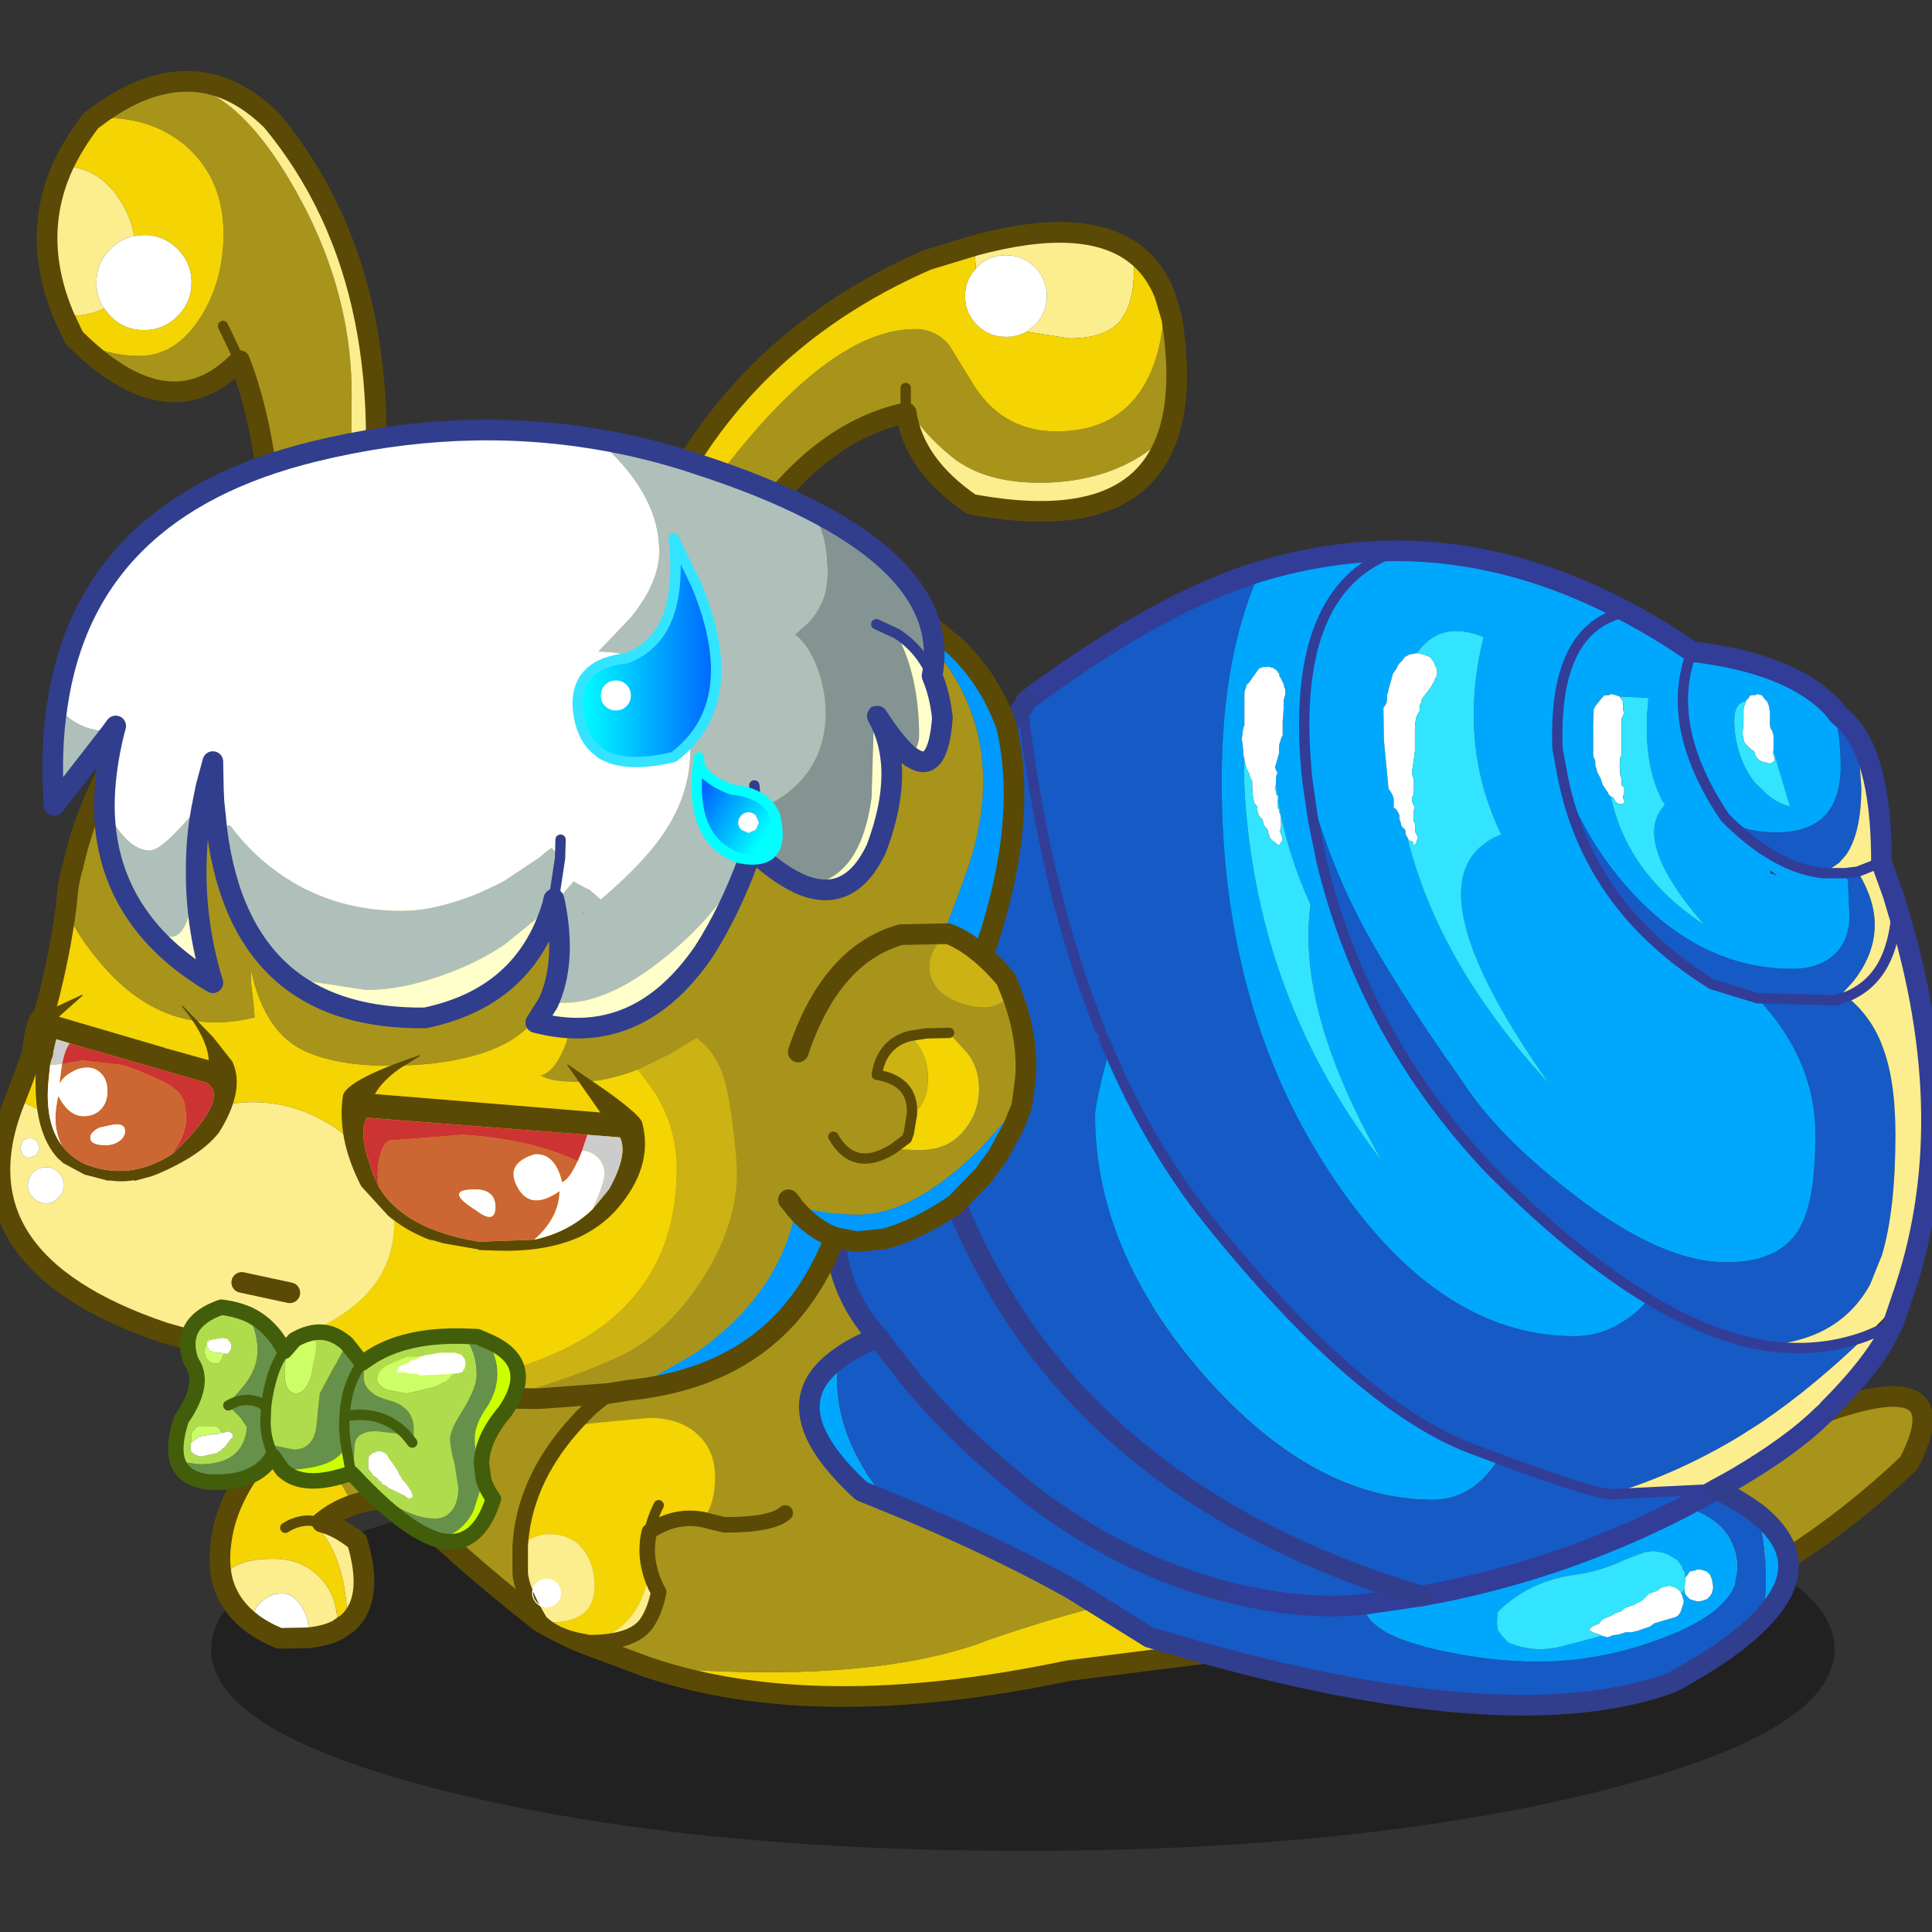 <svg xmlns:ffdec="https://www.free-decompiler.com/flash" xmlns:xlink="http://www.w3.org/1999/xlink" ffdec:objectType="frame" height="90" width="90" xmlns="http://www.w3.org/2000/svg"><rect width="100%" height="100%" fill="#333333" stroke="none"/><use ffdec:characterId="1" height="75.5" transform="scale(1.349 1.192)" width="66.7" xlink:href="#a"/><use ffdec:characterId="14" height="146.2" transform="translate(-7.684 3.318) scale(.567)" width="177.35" xlink:href="#b"/><defs><g id="b" transform="translate(13.55 .85)"><use ffdec:characterId="2" height="39" transform="translate(17.35 112.25) scale(.849)" width="157.1" xlink:href="#c"/><use ffdec:characterId="3" height="27.85" transform="translate(17.2 105.15) scale(.849)" width="23.4" xlink:href="#d"/><use ffdec:characterId="4" height="74.05" transform="translate(24.2 70.65) scale(.849)" width="158.55" xlink:href="#e"/><use ffdec:characterId="5" height="26.2" transform="translate(42.063 106.65) scale(.849)" width="27.2" xlink:href="#f"/><use ffdec:characterId="6" height="113.7" transform="translate(65.65 37.7) scale(.849)" width="110.6" xlink:href="#g"/><use ffdec:characterId="7" height="32.7" transform="translate(52.55 11.55) scale(.849)" width="52.95" xlink:href="#h"/><use ffdec:characterId="8" height="54.3" transform="translate(3 -.85) scale(.849)" width="33.9" xlink:href="#i"/><use ffdec:characterId="9" height="109.35" transform="translate(-.85 27.769) scale(.849)" width="101.3" xlink:href="#j"/><use ffdec:characterId="10" height="24.75" transform="translate(1.826 75.027) scale(.849)" width="60.25" xlink:href="#k"/></g><g id="d"><path d="M12.35 1.75q6.7-4.1 8.75 1.35h.1q3.6 10.2-3.6 10.25-2.6-.2-4.75.55-1.05-2.35-2.55-3.9-2.15-2.25-4.95-2.35 2.75-2.95 7-5.9" fill="#a8941b" fill-rule="evenodd" transform="translate(1)"/><path d="M12.85 13.9q-1.6.55-2.95 1.65l-1.25-.15q1.45.95 2.4 3.1 1.3 2.95 1.3 6.85l-.95.65v-.55q0-2.75-1.65-4.5Q8 19.1 5.2 19.1q-2.5 0-3.75.75-.8.45-1.2 1.3-.5-2.15.1-4.9.95-4.3 5-8.6 2.8.1 4.95 2.35 1.5 1.55 2.55 3.9m-6.5 2.2q1.1-.7 2.3-.7-1.2 0-2.3.7" fill="#f4d403" fill-rule="evenodd" transform="translate(1)"/><path d="M9.9 15.55q1.6.4 3.4 1.85 1.7 5.65-.95 7.95 0-3.9-1.3-6.85-.95-2.15-2.4-3.1l1.25.15M11.4 26q-1.2.6-2.9.75l.1-.9q0-1.15-.75-2.25-.8-1.15-1.8-1.15-1.1 0-1.95.75-.95.8-.95 2l-.05.1Q.9 23.65.25 21.15q.4-.85 1.2-1.3 1.25-.75 3.75-.75 2.8 0 4.55 1.85 1.65 1.75 1.65 4.5V26" fill="#fced8e" fill-rule="evenodd" transform="translate(1)"/><path d="m8.5 26.75-2.7.05q-1.5-.6-2.65-1.45v-.15q0-1.2.95-2 .85-.75 1.95-.75 1 0 1.8 1.15.75 1.1.75 2.25l-.1.9" fill="#fff" fill-rule="evenodd" transform="translate(1)"/><path d="M8.65 15.4q-1.2 0-2.3.7m3.55-.55-1.25-.15" fill="none" stroke="#5b4a05" stroke-linecap="round" stroke-linejoin="round" transform="translate(1)"/><path d="M18.6 13.35q-2.6-.2-4.75.55-1.6.55-2.95 1.65 1.6.4 3.4 1.85 1.7 5.65-.95 7.95l-.95.65q-1.2.6-2.9.75l-2.7.05q-1.5-.6-2.65-1.45m-.05-.05q-2.2-1.65-2.85-4.15-.5-2.15.1-4.9.95-4.3 5-8.6 2.75-2.95 7-5.9" fill="none" stroke="#5b4a05" stroke-linecap="round" stroke-linejoin="round" stroke-width="2"/></g><g id="e"><path d="m33.1 69.2-5.65-2.1q-2.25-.85-4.65-2.25-8.4-6.55-13.45-11.9-2.25-2.35-4.05-4.8l-.2-.35q-8.2-13.05-3.2-26.5Q19.2 0 52.5 0q8.9 32.15 58.5 42.8 19.55 4.2 36.25 1.7l.25-.1q12.6-4.35 7.7 5.1-5.6 5.3-11.7 9.2-.2-1.2-.95-2.25-9.2 3.6-23.35 2.95-19.75-2.1-42.2 3.9-5.4 1.4-10.9 3.3l-1.05.4q-11.4 3.9-31.95 2.2m22.35-31.9.3.4-.1-.2-.2-.2" fill="#a8941b" fill-rule="evenodd" transform="translate(1 1)"/><path d="m55.45 37.3.2.2.1.2-.3-.4" fill="#165ac5" fill-rule="evenodd" transform="translate(1 1)"/><path d="M143.5 58.7q-10.95 5.7-21.1 6.3-19.25.25-35.35 2.9l-13.1 1.65q-24.6 5.2-40.85-.35 20.55 1.7 31.95-2.2l1.05-.4q5.5-1.9 10.9-3.3 22.45-6 42.2-3.9 14.15.65 23.35-2.95.75 1.05.95 2.25" fill="#f4d403" fill-rule="evenodd" transform="translate(1 1)"/><path d="m34.1 70.2-5.65-2.1q-2.25-.85-4.65-2.25-8.4-6.55-13.45-11.9-2.25-2.35-4.05-4.8l-.2-.35q-8.2-13.05-3.2-26.5M53.5 1q8.9 32.15 58.5 42.8 19.55 4.2 36.25 1.7l.25-.1q12.6-4.35 7.7 5.1-5.6 5.3-11.7 9.2-10.95 5.7-21.1 6.3-19.25.25-35.35 2.9l-13.1 1.65q-24.6 5.2-40.85-.35" fill="none" stroke="#5b4a05" stroke-linecap="round" stroke-linejoin="round" stroke-width="2"/><path d="M1.9 21.3Q19.2 0 52.5 0" fill="none" stroke="#5b4a05" stroke-linecap="round" stroke-linejoin="round" transform="translate(1 1)"/></g><g id="f"><path d="m8.55 1.35 2.2-.35h.1Q13.6.7 16 0q2.65.4 5.2 2.25 4.75 3.95 4.5 10.65-1.25 1.15-5.85 1.15l-1.3-.3-.75-.2.55-1.05q.55-1.25.55-3.05 0-2.75-1.85-4.3-1.7-1.45-4.55-1.45l-5.8.55L5 4.7l.95-1.05.95-.95 1.65-1.35" fill="#a8941b" fill-rule="evenodd" transform="translate(.75)"/><path d="m5 4.7 1.7-.45 5.8-.55q2.85 0 4.55 1.45 1.85 1.55 1.85 4.3 0 1.8-.55 3.05l-.55 1.05q-2.75-.55-5.25 1.15-.45 1.9.05 3.75-.45 2.6-1.7 4.3-1.55 2-4.2 2.7l-.75-.15q-2.5-.45-3.95-1.85l.9.05q4.35 0 4.35-3.5 0-2.1-1.05-3.5-1.15-1.55-3.35-1.55-1.45 0-2.8 1.15Q.4 10 5 4.7m8.45 7.45q-.65 1.3-.9 2.55.25-1.25.9-2.55" fill="#f4d403" fill-rule="evenodd" transform="translate(.75)"/><path d="M6.7 25.45q2.65-.7 4.2-2.7 1.25-1.7 1.7-4.3.25 1.05.85 2.1-.35 1.8-1.15 3-1.3 1.9-5.6 1.9M3.55 19.7q-.4-.4-.95-.4-.55 0-.95.4-.4.4-.4.95 0 .55.4.95.4.4.95.4.55 0 .95-.4.4-.4.4-.95 0-.55-.4-.95m-3.5-3.6q1.35-1.15 2.8-1.15 2.2 0 3.35 1.55 1.05 1.4 1.05 3.5 0 3.5-4.35 3.5l-.9-.05Q.15 20.4.05 18.7v-2.6" fill="#fced8e" fill-rule="evenodd" transform="translate(.75)"/><path d="M3.55 19.7q.4.4.4.95 0 .55-.4.95-.4.4-.95.4-.55 0-.95-.4-.4-.4-.4-.95 0-.55.4-.95.4-.4.95-.4.55 0 .95.4" fill="#fff" fill-rule="evenodd" transform="translate(.75)"/><path d="M9.3 1.35 7.65 2.7l-.95.95-.95 1.05Q1.15 10 .8 16.1v2.6q.1 1.7 1.95 4.75 1.45 1.4 3.95 1.85l.75.15q4.3 0 5.6-1.9.8-1.2 1.15-3-.6-1.05-.85-2.1-.5-1.85-.05-3.75 2.5-1.7 5.25-1.15l.75.2 1.3.3q4.6 0 5.85-1.15" fill="none" stroke="#5b4a05" stroke-linecap="round" stroke-linejoin="round" stroke-width="1.5"/><path d="M12.55 14.7q.25-1.25.9-2.55" fill="none" stroke="#5b4a05" stroke-linecap="round" stroke-linejoin="round" transform="translate(.75)"/><path d="M4.3 19.7q.4.4.4.95 0 .55-.4.95-.4.4-.95.4-.55 0-.95-.4-.4-.4-.4-.95 0-.55.4-.95.4-.4.95-.4.55 0 .95.4z" fill="none" stroke="#fff" stroke-linecap="round" stroke-linejoin="round" stroke-width=".1"/></g><g id="g"><path d="m101.45 18 .35 4.9q0 4.35-1.45 6.5l-.7.8-1.5 1q-4.45-.45-9.1-4.95 1.85 1 4.55 1 6.2 0 6.2-6.45 0-2.95-.75-5.6l.6.75q1 .75 1.8 2.05m-1.2 13.2 1.2-.15q1.65 2.7 1.65 5.15 0 2.85-2.1 5.5l-1.05 1.15-.65.65 1.1-.35q2.25 1.8 3.35 4.55l.05.15q1.3 3.25 1.3 8.65 0 7.25-1.3 11.65L102.65 71q-3 5.45-10.25 5.9-5.3-.9-11.25-4.5Q87.1 76 92.4 76.9q5.25.8 9.85-.9-5 4.85-10.05 8.3l-2.1 1.35q-6.1 3.7-12.6 5.65l10.3-.5q2.3 1.15 3.9 2.35.8 2.3.85 5.65v.65q0 2.3-.35 3.9-2.8 2.95-8.7 6.15-14.95 5.55-45.25-2.8l-5.35-1.55-7.55-4.7q-6.6-3.7-15.3-7.4L7.5 92l-.6-.75q-4.25-5.5-4.25-11.05l.05-1.95q1.5-1.15 3.85-2.1l.1-.05.3.4-.05-.1-.05-.1-.3-.3Q2.8 71.75 2.5 66.45 2 51.5 7.15 37.05q3.7-10.55 11.95-20.1l1.55-1.75.35-.7Q33.95 4.9 43.6 2q-3.7 8.2-3.7 20.3 0 22.4 10.85 38.45Q61 76 74.05 76q2.7 0 5.05-1.65 1.35-.9 2.05-1.95Q73.9 68 65.7 59.7 53.6 46.8 49.55 30l-.8-3.95-.55-3.75q1.75 6.9 4.85 13 3.2 6.25 10.15 16.05 3.3 5.15 10.45 10.7 8.7 6.8 15.1 6.8 5.3 0 7.15-3.45 1.45-2.6 1.45-8.9 0-7.25-5.6-13.2l-4.4-1.35q-11.8-7.3-14.4-19.85 2 5.5 5.8 10 7.15 8.35 16.35 8.35 2.6 0 4.1-1.4 1.45-1.35 1.45-3.75l-.15-3.35-.25-.75m-.95 12.3-7.55-.2 7.55.2m-45.6 58.45q.05 1.4 1.85 2.55 1.75 1.05 5.2 1.85 5.05 1.15 9.8 1.15 6.1 0 12.2-2.35 5.65-2.15 6.8-5.05l.25-1.45q0-4.15-4.1-5.75l-1.1-.35q-12.15 6.25-25.4 8.6l-5.5.8q-6.3.7-14.2-1.45 7.9 2.15 14.2 1.45m-32.25-10.6q8.45 6.5 18.05 9.15-9.6-2.65-18.05-9.15l-1-.8-2.6-2.2q-3.85-3.3-7.1-7.05l.9 1.25 4.5 4.6q3.6 3.45 5.3 4.2M6.95 76.5l.45.6 2.65 3.4.7.8-.7-.8-2.65-3.4-.45-.6M87.8 90.8l-3.2 1.75 3.2-1.75m-21.15-2.95q8.7 3.25 10.85 3.45-2.15-.2-10.85-3.45l-2.55-.95q-11.05-4.2-25.35-21.95Q33 57.8 29 48.4l-.65 2.5q-.7 2.95-.7 3.7 0 13.1 10.55 25.15Q48.8 91.8 60.3 91.8q2.55 0 4.45-1.65 1.1-.95 1.9-2.3M28.45 47.1l.55 1.3q-.3-2.25-.85-2.05-.1 1.2.3.75m-7.8-31.9q2.1 17.75 7.5 31.15-5.4-13.4-7.5-31.15M9.1 47.2q1.7 8.75 5.1 16Q16.55 69 19.85 74q12.6 19.1 39.35 27.15Q32.45 93.1 19.85 74q-3.3-5-5.65-10.8-3.4-7.25-5.1-16" fill="#165ac5" fill-rule="evenodd" transform="translate(1 1)"/><path d="m98.15 31.2 1.5-1 .7-.8q1.45-2.15 1.45-6.5l-.35-4.9q2.3 3.8 2.3 12.15l-2.3.9 2.3-.9.05.15 1.1 3.05.35 1.2q-.2 3.5-1.45 5.65-1.2 2.05-3.4 2.95 2.2-.9 3.4-2.95 1.25-2.15 1.45-5.65 6.45 20.85.45 37.85l-1.9 2.05-1.55 1.55q-4.6 1.7-9.85.9 7.25-.45 10.25-5.9l1.15-2.85q1.3-4.4 1.3-11.65 0-5.4-1.3-8.65l-.05-.15q-1.1-2.75-3.35-4.55l-1.1.35.65-.65L101 41.7q2.1-2.65 2.1-5.5 0-2.45-1.65-5.15l-1.2.15h-2.1m6.75 43.55-1.1 2.1q-1.75 2.8-5.2 6.25l-.15.2-.45.4q-2.95 2.9-8.4 6.1l-1.8 1-10.3.5q6.5-1.95 12.6-5.65l2.1-1.35q5.05-3.45 10.05-8.3l1.55-.65 1.1-.6" fill="#fced8e" fill-rule="evenodd" transform="translate(1 1)"/><path d="M99.05 15.2q.75 2.65.75 5.6 0 6.45-6.2 6.45-2.7 0-4.55-1 4.65 4.5 9.1 4.95h2.1l.25.75.15 3.35q0 2.4-1.45 3.75-1.5 1.4-4.1 1.4-9.2 0-16.35-8.35-3.8-4.5-5.8-10 2.6 12.55 14.4 19.85l4.4 1.35q5.6 5.95 5.6 13.2 0 6.3-1.45 8.9-1.85 3.45-7.15 3.45-6.4 0-15.1-6.8-7.15-5.55-10.45-10.7-6.95-9.8-10.15-16.05-3.1-6.1-4.85-13l.55 3.75.8 3.95Q53.6 46.8 65.7 59.7q8.2 8.3 15.45 12.7-.7 1.05-2.05 1.95Q76.75 76 74.05 76 61 76 50.75 60.75 39.9 44.7 39.9 22.3q0-12.1 3.7-20.3 6.7-2 13.35-2 11.1.05 22.1 5.9 3.15 1.65 6.35 3.85 9.65 1.15 13.65 5.45m-8.45-.65q-1.1.2-1.1 1.85 0 2.25.95 4.35.45.95 1.05 1.7l1.05 1q.9.9 2.35 1.3l-1.6-5.35v-1.5l-.05-.2-.1-.3-.15-.25-.05-.3V15.6l-.1-.55-.05-.2-.15-.3-.25-.25-.2-.3-.55-.15v.1l-.6.05-.2.3-.25.25m-13.05 9.2q1.55 7.5 9.05 12.45-7.1-8.2-3.8-11.6l-.3-.5q-1.95-3.8-1.3-9.85l-2.8-.15-.45-.15-.45-.1v.1l-.6.05-.25.3-.45.55-.15.2-.15.3-.05 1.5v2.9l.05.25.15.3v.45l.1.3.05.2.1.3.15.25.15.3.05.2.1.3.35.55.15.2.15.3.15.1M93 30.95v.25l.6.2-.6-.45m-7.6-21.2q-2.75 7.2 3.2 16.05l.45.45-.45-.45q-5.95-8.85-3.2-16.05m6.3 83.4q2.6 2.05 3 4.35.45 2.75-2.5 5.85.35-1.6.35-3.9v-.65q-.05-3.35-.85-5.65M7.5 92l-2.45-1Q-3.7 83 2.7 78.25l-.05 1.95q0 5.55 4.25 11.05l.6.75m77.3 7.65-.05-.15-.05-.35v-.25l-.2-.3-.1-.3-.2-.3-.2-.3-.9-.55-.55-.2-1-.15v.05l-.6.05q-1.35.45-2.7 1.05-1.9.85-4 1.15-4.6.6-7.6 3.6l-.05.3v.05l-.05.25v.6l.05.3.05.3.2.25.2.3.3.3.25.3q2.45 1.05 5.15.4L76.7 105l.55.15.5-.2.65-.1.6-.2h.6l.6-.15.55-.2.6-.2.4-.3.8-.25 1.05-.3.2-.05.3-.2.2-.3.2-.6.1-.3v-.25l-.1-.3-.1-.3.1-.2.2-.4v.5l.2.3.3.3.65.2h.4l.6-.2.3-.3.2-.3.05-.3.05-.15v-.15l-.05-.3-.05-.3-.1-.3-.1-.25-.3-.3-.6-.2h-.4v.05l-.65.15-.2.3-.2.25v.3m-.2-7.1 1.1.35q4.1 1.6 4.1 5.75l-.25 1.45q-1.15 2.9-6.8 5.05-6.1 2.35-12.2 2.35-4.75 0-9.8-1.15-3.45-.8-5.2-1.85-1.8-1.15-1.85-2.55l5.5-.8q13.25-2.35 25.4-8.6m-17.95-4.7q-.8 1.35-1.9 2.3-1.9 1.65-4.45 1.65-11.5 0-22.1-12.05Q27.65 67.7 27.65 54.6q0-.75.7-3.7l.65-2.5q4 9.4 9.75 16.55Q53.05 82.7 64.1 86.9l2.55.95m-8.8-60.15q3 12.3 13.8 23.95-14.35-20.3-4.7-24.2-4.25-8.8-1.7-19.1-4.2-1.7-6.45 1.55l-.75.15-.45.25-.2.3-.3.3-.15.2-.1.25-.2.3-.15.2-.1.3-.2.75-.15.5-.05.3-.1.25v.5l-.05.25-.15.3-.15.2.05 3.15.25 2.6.2 2.1.2.25.15.3.1.2.05.25v.8l.25.2.2.3.1.25v.3l.05.2.1.3.05.25.3.3.1.2v.3l.15.25m15.1-5.6-.55-2.95Q71.95 7.4 79.05 5.9q-7.1 1.5-6.65 13.25l.55 2.95m-27.6-10.3-.05-.15-.4-.3-.55-.15v.05h-.45l-.4.15-.2.3-.4.55-.35.5-.25.25-.05.25-.1.25-.05.3v3.05l-.1.3-.05.25-.1.8.1.75.05.5v.3l.1.4v.15q-.1 2.1.15 4.85Q43.9 44.2 55.4 59.05q-8.3-14.65-6.9-24.8-2.3-5.05-3.15-10.15v-.3l-.05-.15-.15-1.05V22l.05-.3.1-.2-.15-.3-.1-.25.1-.3.05-.2.1-.3.05-.25.1-.3v-.7l.05-.25.1-.3.05-.2.15-.3v-1.3l.1-1.35v-.75l.05-.2.1-.3v-.55l-.1-.2-.05-.3-.1-.2-.15-.3-.15-.25-.05-.3v-.05h-.1M56.95 0Q48.9 2.65 48 13.85q-.3 3.75.2 8.45-.5-4.7-.2-8.45.9-11.2 8.95-13.85" fill="#00a8fd" fill-rule="evenodd" transform="translate(1 1)"/><path d="m93.3 19.4-.05.05.05.3.1.25v.3l-.15.15-.3.15-.55-.15h-.05l-.4-.15-.3-.3-.15-.3-.05-.25q-.15-.15-.3-.2l-.3-.3-.3-.3-.1-.2-.15-.75.1-1.05v-1.3l.05-.3.1-.2.05-.3.25-.25.2-.3.6-.05v-.1l.55.15.2.3.25.25.15.3.05.2.1.55v1.25l.05.3.15.25.1.3.05.2v1.5m-14.9-5.3.2.3.15.2v.85l.1.2-.1.3-.15.25v3.35l-.05.3-.1.2v.55l-.05.3.05.2v.55l.1.3.05.2v.55l.25.2v.55l-.1.3v.2l.15.3-.15.25h-.45l-.3-.25-.15-.3-.05-.05-.25-.15-.15-.1-.15-.3-.15-.2-.35-.55-.1-.3-.05-.2-.15-.3-.15-.25-.1-.3-.05-.2-.1-.3v-.45l-.15-.3-.05-.25v-2.9l.05-1.5.15-.3.15-.2.45-.55.25-.3.6-.05v-.1l.45.1.45.15m6.4 85.55v-.3l.2-.25.2-.3.65-.15v-.05h.4l.6.2.3.3.1.25.1.3.05.3.05.3v.15l-.05.15-.05.3-.2.3-.3.3-.6.2h-.4l-.65-.2-.3-.3-.2-.3v-.6l.05-.3.05-.3m-.4 1.3.1.3.1.3v.25l-.1.3-.2.6-.2.3-.3.2-.2.05-1.05.3-.8.25-.4.3-.6.2-.55.2-.6.15H79l-.6.2-.65.1-.5.2-.55-.15-.05-.05-.9-.3-.3-.25.3-.3.7-.3.2-.3.2-.15.4-.15.45-.2.3-.2.6-.2.3-.3.9-.3.3-.15.2-.1.35-.2.3-.3.05-.05.25-.25.8-.3.4-.3.65-.15.05-.05.65.2.4.3.1.15.1.15M58.8 9.9l.7.15.6.25.2.3.15.2.1.3.15.25.05.3v.2l-.05.3-.15.25-.1.3-.15.2-.15.3-.35.45-.45.6-.1.2-.05.25-.15.3v.5l-.15.25-.15.3q-.15.6-.15 1.25v2.1l-.25 1.8-.05.3.05.2.1.3.05.25v1.05l-.05.3-.1.2-.05.25.05.3.1.2.15.3-.1.2v.3l-.05.25v.5l.15.3.05.25-.05.3v.2l.15.3.15.25-.1.3-.05.2-.15.25h-.15v-.25L58 28l-.15-.3-.15-.25v-.3l-.1-.2-.3-.3-.05-.25-.1-.3-.05-.2v-.3l-.1-.25-.2-.3-.25-.2v-.8l-.05-.25-.1-.2-.15-.3-.2-.25-.2-2.1-.25-2.6-.05-3.15.15-.2.15-.3.05-.25v-.5l.1-.25.05-.3.15-.5.2-.75.1-.3.15-.2.2-.3.1-.25.15-.2.3-.3.2-.3.45-.25.75-.15M42.1 20.3v-.15l-.1-.4v-.3l-.05-.5-.1-.75.1-.8.05-.25.1-.3V13.8l.05-.3.1-.25.05-.25.25-.25.35-.5.4-.55.2-.3.4-.15h.45v-.05l.55.15.4.3.05.15.1.05.05.3.15.25.15.3.1.2.05.3.1.2v.55l-.1.3-.05.2v.75l-.1 1.35v1.3l-.15.3-.05.2-.1.3-.05.25v.7l-.1.3-.05.25-.1.3-.05.2-.1.3.1.25.15.3-.1.2-.05.3v.6l-.1.45.1.25.05.3.1.05.05.15v.3l-.05.25v.5l.15.2.05.3.1.25v.5l.05.3v.25l-.05.3-.1.2.15.25.1.3.05.3-.15.2-.15.25h-.2l-.25-.25-.25-.15-.25-.3-.05-.2-.1-.3-.05-.25-.25-.3-.15-.2-.05-.3-.1-.25-.3-.3-.05-.2-.1-.3v-.25l-.05-.2-.25-.3-.05-.2-.1-.55-.05-.8v-.55l-.1-.2-.15-.3-.05-.25-.25-.5-.2-.75" fill="#fff" fill-rule="evenodd" transform="translate(1 1)"/><path d="m90.6 14.55-.05.3-.1.2-.05.3v1.3l-.1 1.05.15.75.1.2.3.3.3.3q.15.05.3.2l.05.25.15.3.3.3.4.15h.05l.55.15.3-.15.15-.15V20l-.1-.25-.05-.3.05-.05 1.6 5.35q-1.45-.4-2.35-1.3l-1.05-1q-.6-.75-1.05-1.7-.95-2.1-.95-4.35 0-1.65 1.1-1.85m-12.2-.45 2.8.15q-.65 6.05 1.3 9.85l.3.5q-3.3 3.4 3.8 11.6-7.5-4.95-9.05-12.45l.25.15.05.05.15.3.3.25h.45l.15-.25-.15-.3v-.2l.1-.3v-.55l-.25-.2v-.55l-.05-.2-.1-.3v-.55l-.05-.2.05-.3v-.55l.1-.2.05-.3V16.2l.15-.25.1-.3-.1-.2v-.85l-.15-.2-.2-.3M76.7 105l-3.95 1.05q-2.7.65-5.15-.4l-.25-.3-.3-.3-.2-.3-.2-.25-.05-.3-.05-.3v-.6l.05-.25V103l.05-.3q3-3 7.6-3.6 2.1-.3 4-1.15 1.35-.6 2.7-1.05l.6-.05v-.05l1 .15.55.2.9.55.2.3.2.3.1.3.2.3v.25l.05.35.05.15-.05.3-.05.3v.1l-.2.4-.1.2-.1-.15-.1-.15-.4-.3-.65-.2-.05.05-.65.15-.4.3-.8.3-.25.25-.05.05-.3.3-.35.2-.2.1-.3.15-.9.3-.3.3-.6.2-.3.2-.45.2-.4.15-.2.15-.2.3-.7.3-.3.3.3.25.9.3.05.05M57.85 27.7l.15.3.45.2v.25h.15l.15-.25.05-.2.1-.3-.15-.25-.15-.3v-.2l.05-.3-.05-.25-.15-.3v-.5l.05-.25v-.3l.1-.2-.15-.3-.1-.2-.05-.3.05-.25.1-.2.05-.3v-1.05l-.05-.25-.1-.3-.05-.2.05-.3.25-1.8v-2.1q0-.65.15-1.25l.15-.3.15-.25V15l.15-.3.05-.25.1-.2.45-.6.35-.45.15-.3.15-.2.1-.3.15-.25.05-.3v-.2l-.05-.3-.15-.25-.1-.3-.15-.2-.2-.3-.6-.25-.7-.15q2.25-3.25 6.45-1.55-2.55 10.3 1.7 19.1-9.65 3.9 4.7 24.2Q60.85 40 57.85 27.7m-12.5-15.9h.1v.05l-.1-.05m-.2 10.8.15 1.05-.1-.05-.05-.3-.1-.25.1-.45m.2 1.5q.85 5.1 3.15 10.15-1.4 10.15 6.9 24.8-11.5-14.85-13.15-33.9-.25-2.75-.15-4.85l.2.75.25.5.05.25.15.3.1.2v.55l.05.8.1.55.05.2.25.3.05.2v.25l.1.3.05.2.3.3.1.25.05.3.15.2.25.3.05.25.1.3.05.2.25.3.25.15.25.25h.2l.15-.25.15-.2-.05-.3-.1-.3-.15-.25.1-.2.05-.3v-.25l-.05-.3v-.5l-.1-.25-.05-.3-.15-.2v-.5l.05-.25" fill="#32e4ff" fill-rule="evenodd" transform="translate(1 1)"/><path d="M102.45 19q-.8-1.3-1.8-2.05l-.6-.75q-4-4.3-13.65-5.45-3.2-2.2-6.35-3.85-11-5.85-22.1-5.9Q51.3 1 44.6 3 34.95 5.9 22 15.5m82.75 15.65q0-8.35-2.3-12.15m3.8 16.55-.35-1.2-1.1-3.05-.05-.15m1.95 42.25q6-17-.45-37.85m-.35 40.2-1.1 2.1q-1.75 2.8-5.2 6.25l-.15.2-.45.4q-2.95 2.9-8.4 6.1l-1.8 1-3.2 1.75q-12.15 6.25-25.4 8.6l-5.5.8q-6.3.7-14.2-1.45m66.2-28.1-.8 2.35" fill="none" stroke="#323d97" stroke-linecap="round" stroke-linejoin="round" stroke-width="2"/><path d="M89.05 26.25q4.65 4.5 9.1 4.95h2.1l1.2-.15 2.3-.9m-30.8-8.05q2.6 12.55 14.4 19.85l4.4 1.35 7.55.2 1.1-.35q2.2-.9 3.4-2.95 1.25-2.15 1.45-5.65m-16.2-8.3-.45-.45q-5.95-8.85-3.2-16.05M48.2 22.3l.55 3.75.8 3.95Q53.6 46.8 65.7 59.7q8.2 8.3 15.45 12.7Q87.1 76 92.4 76.9q5.25.8 9.85-.9l1.55-.65 1.1-.6M87.8 90.8l-10.3.5q-2.15-.2-10.85-3.45l-2.55-.95q-11.05-4.2-25.35-21.95Q33 57.8 29 48.4l-.55-1.3m-.3-.75q-5.4-13.4-7.5-31.15m58.4-9.3q-7.1 1.5-6.65 13.25l.55 2.95m-24.75.2q-.5-4.7-.2-8.45.9-11.2 8.95-13.85" fill="none" stroke="#323d97" stroke-linecap="round" stroke-linejoin="round" transform="translate(1 1)"/><path d="M88.8 91.8q2.3 1.15 3.9 2.35 2.6 2.05 3 4.35.45 2.75-2.5 5.85-2.8 2.95-8.7 6.15-14.95 5.55-45.25-2.8l-5.35-1.55-7.55-4.7q-6.6-3.7-15.3-7.4L8.5 93l-2.45-1Q-2.7 84 3.7 79.25q1.5-1.15 3.85-2.1l.1-.05.3.4-.05-.1-.05-.1-.3-.3Q3.8 72.75 3.5 67.45 3 52.5 8.15 38.05q3.7-10.55 11.95-20.1l1.55-1.75.35-.7m18.5 86q-9.6-2.65-18.05-9.15l-1-.8-2.6-2.2q-3.85-3.3-7.1-7.05l-.7-.8-2.65-3.4-.45-.6m52.25 24.65Q33.45 94.1 20.85 75q-3.3-5-5.65-10.8-3.4-7.25-5.1-16" fill="none" stroke="#313e8d" stroke-linecap="round" stroke-linejoin="round" stroke-width="2"/></g><g id="h"><path d="m49.8 5.95.7 2.35q1.1 6.9-.35 11.25l-1.15 1q-4.1 3.35-10.25 3.65-6.15.25-9.55-2.5-3.35-2.75-4.45-5.35v-1.3 1.3l.05 1.1Q15.6 19.4 8.6 30.7l-6.05-1.05q2.05-3.45 4.95-7.2 10.25-13.1 18.15-13.1 2 0 3.3 1.55l2.1 3.4q2.85 4.95 8.3 4.95 5.7 0 8.35-4.25 2.1-3.4 2.1-9.05" fill="#a8941b" fill-rule="evenodd" transform="translate(1 1)"/><path d="M46.85 2v1.3q0 3.6-1.3 5.2-1.4 1.75-4.95 1.75l-4.15-.65.8-.65q1.15-1.15 1.15-2.8t-1.15-2.8Q36.1 2.2 34.45 2.2t-2.8 1.15l-.1.15-.1-1.2V1.25Q42-1.6 46.85 2m3.3 17.55q-3.2 9.7-19.05 6.75-5.55-3.8-6.3-8.85l-.05-1.1q1.1 2.6 4.45 5.35 3.4 2.75 9.55 2.5 6.15-.3 10.25-3.65l1.15-1" fill="#fced8e" fill-rule="evenodd" transform="translate(1 1)"/><path d="m36.45 9.6 4.15.65q3.55 0 4.95-1.75 1.3-1.6 1.3-5.2V2q1.95 1.45 2.95 3.95 0 5.65-2.1 9.05-2.65 4.25-8.35 4.25-5.45 0-8.3-4.95l-2.1-3.4q-1.3-1.55-3.3-1.55-7.9 0-18.15 13.1-2.9 3.75-4.95 7.2L0 29.35q7.8-18.4 26.85-26.7l4.6-1.4V2.3l.1 1.2Q30.5 4.6 30.5 6.15q0 1.65 1.15 2.8t2.8 1.15q1.1 0 2-.5" fill="#f4d403" fill-rule="evenodd" transform="translate(1 1)"/><path d="m31.55 3.5.1-.15q1.15-1.15 2.8-1.15t2.8 1.15q1.15 1.15 1.15 2.8t-1.15 2.8l-.8.65q-.9.5-2 .5-1.65 0-2.8-1.15t-1.15-2.8q0-1.55 1.05-2.65" fill="#fff" fill-rule="evenodd" transform="translate(1 1)"/><path d="M47.85 3Q43-.6 32.45 2.25l-4.6 1.4Q8.8 11.95 1 30.35m49.8-23.4.7 2.35q1.1 6.9-.35 11.25-3.2 9.7-19.05 6.75-5.55-3.8-6.3-8.85Q16.6 20.4 9.6 31.7M47.85 3q1.95 1.45 2.95 3.95" fill="none" stroke="#5b4a05" stroke-linecap="round" stroke-linejoin="round" stroke-width="2"/><path d="M24.75 16.35v-1.3m.05 2.4-.05-1.1" fill="none" stroke="#5b4a05" stroke-linecap="round" stroke-linejoin="round" transform="translate(1 1)"/></g><g id="i"><path d="M2.7 24.7q2.75 1.85 6.25 1.85 3.6 0 6-3.85 2.15-3.5 2.15-7.95 0-5.15-3.4-8.3Q10.45 3.5 5.5 3.5l-.9.05Q7.8 1.1 10.8.35 17.2-.9 23.35 9.3t6.15 20.95q0 10.7-.9 17.1L28.4 49q-3.25 1.45-6.35 3.3.15-16.25-3.4-25.3-6.8 7-16-2.2l.05-.1m14.35-1.05 1.6 3.35-1.6-3.35" fill="#a8941b" fill-rule="evenodd" transform="translate(1 1)"/><path d="m4.6 3.55.9-.05q4.95 0 8.2 2.95 3.4 3.15 3.4 8.3 0 4.45-2.15 7.95-2.4 3.85-6 3.85-3.5 0-6.25-1.85l-.15-.1-.85-1.8.2-.1q2.15 0 3.65-.75l.6.75q1.35 1.35 3.25 1.35t3.25-1.35Q14 21.35 14 19.45t-1.35-3.25q-1.35-1.35-3.25-1.35l-.95.1q-.35-2.05-1.6-3.8-2-2.9-5.3-2.95Q2.6 5.95 4.3 3.75l.3-.2" fill="#f4d403" fill-rule="evenodd" transform="translate(1 1)"/><path d="M10.8.35q5.9-1.55 10.95 3.4Q35.35 20.1 30.7 48l-2.3 1 .2-1.65q.9-6.4.9-17.1 0-10.75-6.15-20.95T10.8.35M1.55 8.2q3.3.05 5.3 2.95 1.25 1.75 1.6 3.8-1.3.25-2.3 1.25-1.35 1.35-1.35 3.25 0 1.4.75 2.5-1.5.75-3.65.75h-.25q-3.2-7.65-.1-14.5" fill="#fced8e" fill-rule="evenodd" transform="translate(1 1)"/><path d="m8.45 14.95.95-.1q1.9 0 3.25 1.35T14 19.45q0 1.9-1.35 3.25T9.4 24.05q-1.9 0-3.25-1.35l-.6-.75q-.75-1.1-.75-2.5 0-1.9 1.35-3.25 1-1 2.3-1.25" fill="#fff" fill-rule="evenodd" transform="translate(1 1)"/><path d="M3.65 25.8q9.2 9.2 16 2.2 3.55 9.05 3.4 25.3M5.6 4.55q3.2-2.45 6.2-3.2 5.9-1.55 10.95 3.4Q36.35 21.1 31.7 49M2.55 9.2Q3.6 6.95 5.3 4.75l.3-.2M2.7 23.8l.85 1.8m-.9-1.9q-3.2-7.65-.1-14.5" fill="none" stroke="#5b4a05" stroke-linecap="round" stroke-linejoin="round" stroke-width="2"/><path d="m18.65 27-1.6-3.35" fill="none" stroke="#5b4a05" stroke-linecap="round" stroke-linejoin="round" transform="translate(1 1)"/></g><g id="j"><path d="m5.7 105.8.05.45v.1H5.7v-.55" fill="#fff" fill-rule="evenodd" transform="translate(1 -32.7)"/><path d="m6.7 73.1.05.45v.1" fill="none" stroke="#5b4a05" stroke-linecap="round" stroke-linejoin="round" stroke-width="2"/><path d="m85.6 50.35 4.95 2.75 1.4 1.15.15.1q3.55 3.15 5.3 8 4.3 18.2-16.6 49.5-1.65 4.25-4.3 7.35-5.45 6.3-15.35 7.4v-.05l6.05-3.45q8.25-5.75 9.8-14 10.7-15.65 16.85-33.55 4.8-15.35-8.25-25.2" fill="#09f" fill-rule="evenodd" transform="translate(1 -32.7)"/><path d="m6.4 79.9.15-1.55Q6.7 77.2 7 76.1l.05-.1q1.45-6.75 5.75-13.25 6.7-6.25 13.8-10.45 3.1-1.85 6.35-3.3 1.15-.55 2.3-1 13.2-5.35 27.65-4.05l2.55.3 6.05 1.05q7.1 1.6 14.1 5.05 13.05 9.85 8.25 25.2Q87.7 93.45 77 109.1q-1.55 8.25-9.8 14l-6.05 3.45-.1.05-2.2.35-6.7.5-3.7-.05q7.1-1.95 11.7-4.15 4.65-2.25 8.15-7.9 3.45-5.7 2.95-11.15-.5-5.5-1.2-7.8-.8-2.55-2.65-3.85l-2.65 1.6-3 1.45q-3.1 1.2-5.65 1.2-2.95 0-3.8-.65 1.3-.2 2.4-2.9l1.25-4v-4.9q-.15 0-.35.15l-.35.1q-1.2 3.95-4.2 6.95-3 2.95-10.15 3.55-7.15.55-11.2-1.2-4.1-1.75-5.4-7.95v1.3l.2 1.65.15 1.65q-8.5 2.1-14.65-4.95-2.9-3.35-3.6-5.7" fill="#a8941b" fill-rule="evenodd" transform="translate(1 -32.7)"/><path d="m39.4 126.5-5.8-.95-10.7-2.5q4-.65 7.4-2.2 7.85-3.55 7.85-10.4 0-4.85-4.6-8.4-4.2-3.3-9.1-3.3-2.25 0-6.55 1.05l-6.1 1q-6.55 0-10.25-2.5 3.6-9.05 4.85-18.4.7 2.35 3.6 5.7 6.15 7.05 14.65 4.95l-.15-1.65-.2-1.65v-1.3q1.3 6.2 5.4 7.95 4.05 1.75 11.2 1.2 7.15-.6 10.15-3.55 3-3 4.2-6.95l.35-.1q.2-.15.35-.15v4.9l-1.25 4q-1.1 2.7-2.4 2.9.85.65 3.8.65 2.55 0 5.65-1.2l1.65 2.25q2.1 3.4 2.1 7.35 0 13.15-12.8 18.3-5.3 2.15-13.3 3" fill="#f4d403" fill-rule="evenodd" transform="translate(1 -32.7)"/><path d="m22.9 123.05-7.05-2q-20.65-7-14.4-22.5l.1-.25q3.7 2.5 10.25 2.5l6.1-1q4.3-1.05 6.55-1.05 4.9 0 9.1 3.3 4.6 3.55 4.6 8.4 0 6.85-7.85 10.4-3.4 1.55-7.4 2.2m-20-20.8q-.4 0-.7.25l-.25.7.25.65q.3.3.7.3l.65-.3.3-.65-.3-.7q-.25-.25-.65-.25m1.55 2.8q-.7 0-1.25.5-.5.55-.5 1.25t.5 1.2q.55.55 1.25.55t1.2-.55q.55-.5.55-1.2t-.55-1.25q-.5-.5-1.2-.5m23.6 12.15-4.65-1 4.65 1" fill="#fced8e" fill-rule="evenodd" transform="translate(1 -32.7)"/><path d="M2.9 102.25q.4 0 .65.25l.3.7-.3.65-.65.3q-.4 0-.7-.3l-.25-.65.25-.7q.3-.25.7-.25m1.55 2.8q.7 0 1.2.5.55.55.55 1.25t-.55 1.2q-.5.55-1.2.55T3.2 108q-.5-.5-.5-1.2t.5-1.25q.55-.5 1.25-.5" fill="#fff" fill-rule="evenodd" transform="translate(1 -32.7)"/><path d="m48.45 127.4-9.05-.9q8-.85 13.3-3 12.8-5.15 12.8-18.3 0-3.95-2.1-7.35l-1.65-2.25 3-1.45 2.65-1.6q1.85 1.3 2.65 3.85.7 2.3 1.2 7.8.5 5.45-2.95 11.15-3.5 5.65-8.15 7.9-4.6 2.2-11.7 4.15" fill="#ccb213" fill-rule="evenodd" transform="translate(1 -32.7)"/><path d="m7.4 47.2.15-1.55Q7.7 44.5 8 43.4l.05-.1q1.45-6.75 5.75-13.25 6.7-6.25 13.8-10.45 3.1-1.85 6.35-3.3 1.15-.55 2.3-1 13.2-5.35 27.65-4.05l2.55.3 6.05 1.05q7.1 1.6 14.1 5.05l4.95 2.75 1.4 1.15.15.1q3.55 3.15 5.3 8 4.3 18.2-16.6 49.5-1.65 4.25-4.3 7.35-5.45 6.3-15.35 7.4m-.1 0-2.2.35-6.7.5-3.7-.05-9.05-.9-5.8-.95-10.7-2.5-7.05-2q-20.65-7-14.4-22.5l.1-.25q3.6-9.05 4.85-18.4m17 36.3 4.65 1" fill="none" stroke="#5b4a05" stroke-linecap="round" stroke-linejoin="round" stroke-width="2"/><path d="m84.8 52.5 1.95.9-1.95-.9m3.45 12.8-.05.1q-1.35-1-3.3-4l-.3-.45-.25 8.35q-1.1 8.1-6.55 8.5-2.3-.9-5.1-3.55.5-2.05.5-3.9 2.15-.6 3.9-2.3 2.8-2.75 2.8-6.95 0-2.15-.8-4.35-.85-2.25-2.15-3.25l1.25-1.1q1.9-2 1.9-4.85 0-2.95-.8-4.65l-.9-1.5Q92 48.3 90.2 57.5q-1.15-2.65-3.45-4.1 2.2 4.1 2.2 9.9 0 .85-.7 2" fill="#849493" fill-rule="evenodd" transform="translate(1 -32.7)"/><path d="m72.7 74.25-.3 1.15q-2.6 4.4-6.2 7.75-6.55 6-11.65 6h-1.5q1.8-3.9.65-9.65l1.8-2.1 1.3.7.25.1 1.1.95.45-.4q3.4-2.95 5.2-5.4 3-4.1 3-8.6 0-5-2.45-7.35-2.15-2.15-6.45-2.25L61 51.9q2.8-3.4 2.8-6.5 0-5.25-5.3-10.15l-.7-.65q4.85.8 9.65 2.4 6.35 2.05 10.95 4.4l.9 1.5q.8 1.7.8 4.65 0 2.85-1.9 4.85l-1.25 1.1q1.3 1 2.15 3.25.8 2.2.8 4.35 0 4.2-2.8 6.95-1.75 1.7-3.9 2.3 0 1.85-.5 3.9M53.6 79.1l-.15.65-4.55 3.7q-2.6 1.8-6.15 3.05-3.95 1.4-7.3 1.4l-7.55-1.15Q22.25 82.2 21 72.5q.55-.35 1.25-.55 2 2.7 4.6 4.55 5.2 3.75 12.05 3.75 2.55 0 5.8-1.1 1.8-.6 4.1-1.8l3.45-2.3q1.15-1.05 1.2-.85l.75.95-.6 3.95m-33.95-9.4q-.6 2.85-.65 5.75v.05l-.05.15-.4 3.8q-.6 3.3-2 3.3l-1.85-.3q-4.55-5.15-4.6-12.3 2.15 4.25 4.4 4.25 1.2 0 4.65-4.15l.5-.55m-8.85-6.8-5.55 7.15q-.4-5.25.3-9.7l.3.4q1.7 2.1 4.95 2.15M73 68.1l.2 2.25-.2-2.25M56.35 80.45v.15l.2-.15h-.2" fill="#afc0ba" fill-rule="evenodd" transform="translate(1 -32.7)"/><path d="m53.7 79.5-.1-.4.6-3.95-.75-.95q-.05-.2-1.2.85l-3.45 2.3q-2.3 1.2-4.1 1.8-3.25 1.1-5.8 1.1-6.85 0-12.05-3.75-2.6-1.85-4.6-4.55-.7.2-1.25.55l-.3-2.9-.05-1.15-.05-2.65-.65 2.4-.3 1.5-.5.55Q15.7 74.4 14.5 74.4q-2.25 0-4.4-4.25 0-3.4.95-7.25l.15-.55-.4.55q-3.25-.05-4.95-2.15l-.3-.4q2.8-19.15 24.8-24.55 14.05-3.45 27.45-1.2l.7.65q5.3 4.9 5.3 10.15 0 3.1-2.8 6.5l-3.1 3.25q4.3.1 6.45 2.25 2.45 2.35 2.45 7.35 0 4.5-3 8.6-1.8 2.45-5.2 5.4l-.45.4-1.1-.95-.25-.1-1.3-.7-1.8 2.1m.55-6.15-.05 1.8.05-1.8" fill="#fff" fill-rule="evenodd" transform="translate(1 -32.7)"/><path d="M88.25 65.4v-.1q.7-1.15.7-2 0-5.8-2.2-9.9 2.3 1.45 3.45 4.1.75 1.75 1 4.05-.4 5.6-2.95 3.85m-3.35-4q2.85 5.05-.1 12.85-2.5 5.25-7 3.55 5.45-.4 6.55-8.5l.25-8.35.3.45m-12.5 14q-1.85 5-4.3 8.8-6.45 9.4-16.25 6.85l1.2-1.9h1.5q5.1 0 11.65-6 3.6-3.35 6.2-7.75m-18.95 4.35q-2.7 8.85-12.3 10.85-8.3.1-13.25-3.85l7.55 1.15q3.35 0 7.3-1.4 3.55-1.25 6.15-3.05l4.55-3.7M19 75.65q-.15 5.8 1.6 11.55-3.55-2.1-5.9-4.75l1.85.3q1.4 0 2-3.3l.4-3.8H19" fill="#ffc" fill-rule="evenodd" transform="translate(1 -32.7)"/><path d="M89.2 32.7h.05q2.55 1.75 2.95-3.85-.25-2.3-1-4.05Q93 15.6 79.4 8.7q-4.6-2.35-10.95-4.4-4.8-1.6-9.65-2.4Q45.4-.35 31.35 3.1q-22 5.4-24.8 24.55-.7 4.45-.3 9.7l5.55-7.15.4-.55-.15.55q-.95 3.85-.95 7.25.05 7.15 4.6 12.3 2.35 2.65 5.9 4.75-1.75-5.75-1.6-11.55v-.2q.05-2.9.65-5.75l.3-1.5.65-2.4.05 2.65.05 1.15.3 2.9q1.25 9.7 6.9 14.25Q33.85 58 42.15 57.9q9.6-2 12.3-10.85l.15-.65.1.4q1.15 5.75-.65 9.65l-1.2 1.9q9.8 2.55 16.25-6.85 2.45-3.8 4.3-8.8l.3-1.15q2.8 2.65 5.1 3.55 4.5 1.7 7-3.55 2.95-7.8.1-12.85 1.95 3 3.3 4" fill="none" stroke="#313e8d" stroke-linecap="round" stroke-linejoin="round" stroke-width="2"/><path d="m86.75 53.4-1.95-.9m.1 8.9-.3-.45m2.15-7.55q2.3 1.45 3.45 4.1m-36 17.65.05-1.8m18.45.9q.5-2.05.5-3.9L73 68.1m-19.4 11 .6-3.95" fill="none" stroke="#313e8d" stroke-linecap="round" stroke-linejoin="round" transform="translate(1 -32.7)"/><path d="M61 59.4q0 .6-.4 1t-1 .4q-.6 0-1-.4t-.4-1q0-.6.4-1t1-.4q.6 0 1 .4t.4 1" fill="#fff" fill-rule="evenodd" transform="translate(1 -32.7)"/><path d="m65.2 44.2 2.2 4.5q4.7 11.4-2.2 16.65-4.8 1.15-7.15-.4v-.05q-2-1.35-2.15-4.75.05-3.85 4.75-4.35 4.15-1.6 4.65-7.1.2-2-.1-4.5M61 59.4q0-.6-.4-1t-1-.4q-.6 0-1 .4t-.4 1q0 .6.4 1t1 .4q.6 0 1-.4t.4-1" fill="url(#l)" fill-rule="evenodd" transform="translate(1 -32.7)"/><path d="M65.2 44.2q.3 2.5.1 4.5-.5 5.5-4.65 7.1-4.7.5-4.75 4.35.15 3.4 2.15 4.75v.05q2.35 1.55 7.15.4 6.9-5.25 2.2-16.65l-2.2-4.5" fill="none" stroke="#32e4ff" stroke-linecap="round" stroke-linejoin="round" transform="translate(1 -32.7)"/><path d="M62 26.7q0 .6-.4 1t-1 .4q-.6 0-1-.4t-.4-1q0-.6.4-1t1-.4q.6 0 1 .4t.4 1z" fill="none" stroke="#fff" stroke-linecap="round" stroke-linejoin="round" stroke-width=".1"/><path d="m76.7 108.7-.4-.5.95-14.3q3.15-9.4 9.9-11.35l4.6-.1-.65.6q-1.15 1.2-1.15 2.65 0 1.85 1.95 3 1.6.9 3.35.9 1.4 0 2.7-1.25 1.55 4.15 1.3 8l-.3 2.35-4.2 4.7q-6.45 6.25-11.65 6.25-3.25 0-6.05-.85l-.35-.1m15.15-16.65-2.2.05-1.6.25q-.95.25-1.65.8-1.25 1-1.55 2.95 3.6.6 3.4 3.85l-.3 1.8-.2.55-1.35 1 2.6.1q2.9 0 4.45-2.1 1.3-1.65 1.3-3.8 0-2.4-1.5-3.9l-1.4-1.55m-11.2 10.05q2 3.5 5.75 1.2-3.75 2.3-5.75-1.2" fill="#a8941b" fill-rule="evenodd" transform="translate(1 -32.7)"/><path d="m98.95 98.7-.1.55-.8 1.95-1.5 2.75-1.4 1.9-2.65 2.75q-3.7 2.55-7 3.4l-2.6.25-2.1-.4-.7-.3-.1-.05q-1.6-.8-3-2.4l.05-.3q2.8.85 6.05.85 5.2 0 11.65-6.25l4.2-4.7" fill="#09f" fill-rule="evenodd" transform="translate(1 -32.7)"/><path d="M91.75 82.45q2.7 1 5.6 4.4l.6 1.5q-1.3 1.25-2.7 1.25-1.75 0-3.35-.9-1.95-1.15-1.95-3 0-1.45 1.15-2.65l.65-.6m-3.7 9.9q1.75 1.45 1.75 4.2 0 1.75-.9 2.8l-.65.6q.2-3.25-3.4-3.85.3-1.95 1.55-2.95.7-.55 1.65-.8" fill="#ccb213" fill-rule="evenodd" transform="translate(1 -32.7)"/><path d="m88.05 92.35 1.6-.25 2.2-.05 1.4 1.55q1.5 1.5 1.5 3.9 0 2.15-1.3 3.8-1.55 2.1-4.45 2.1l-2.6-.1 1.35-1 .2-.55.3-1.8.65-.6q.9-1.05.9-2.8 0-2.75-1.75-4.2" fill="#f4d403" fill-rule="evenodd" transform="translate(1 -32.7)"/><path d="m77.7 76-.4-.5m.95-14.3q3.15-9.4 9.9-11.35l4.6-.1q2.7 1 5.6 4.4l.6 1.5q1.55 4.15 1.3 8l-.3 2.35-.1.55-.8 1.95-1.5 2.75-1.4 1.9-2.65 2.75q-3.7 2.55-7 3.4l-2.6.25-2.1-.4-.7-.3-.1-.05q-1.6-.8-3-2.4" fill="none" stroke="#5b4a05" stroke-linecap="round" stroke-linejoin="round" stroke-width="2"/><path d="m88.05 92.35 1.6-.25 2.2-.05M86.4 103.3q-3.75 2.3-5.75-1.2m7.6-2.15-.3 1.8-.2.55-1.35 1m1.85-3.35q.2-3.25-3.4-3.85.3-1.95 1.55-2.95.7-.55 1.65-.8" fill="none" stroke="#5b4a05" stroke-linecap="round" stroke-linejoin="round" transform="translate(1 -32.7)"/><path d="m44.85 121.4 1.35.05 1.05.45q.9 1.65.9 3.1 0 1.65-1.05 3.3-1.15 1.65-1.15 3.05 0 1.5.65 2.45l.2 1.5-.95 2.95q-.85 1.95-3.35 2.9-3.25-.9-8.15-6.15l-.1-.35L35.8 136q3.5 3.05 6.3 3.05 1.1 0 1.75-.95.5-.8.5-2l-.35-2.3q-.45-1.6-.45-2.45 0-.9 1.3-2.9 1.25-2 1.25-3.3 0-2.25-1.25-3.75m-22.45 6.2 1.2-1.4q1.45-1.8 1.3-3.75-.2-1.9-.95-3.2 2.25 1 3.6 3.6-.9 1.2-1.35 3-.3 1.1-.45 2.4-1-.9-2.55-.6 1.55-.3 2.55.6l-.05 1.5v.2q.05 1.1.35 1.95l2.4.45q1.8 0 2.15-2.1v-.05l.35-3.25 2.6-4.85 1.5 1.9.65-.45q-.5.85-.5 1.8 0 1.6 2.45 2.25 2.4.65 2.4 2.8v.7l-.75-.15q-2.3-2.45-5.95-1.8 3.65-.65 5.95 1.8l-2.85-.35q-1.7 0-2.05.95-.15.35-.15 2.45v.65l-.35-.35-.4-2.25q-1.05 2.3-6.15 2.3L26.4 133l-.35-1.1.35 1.1q-1.65 2.8-6.3 2.5-2.3-.3-2.9-1.95l2.15.25q4.2 0 4.55-3.55v-.05l-.65-.95-1.15-1.15q.65-.35 1.1-.45l-.8-.05m-.45.2h-.05l.05-.05.1.05h-.1m13.1-3.8q-1.55 2.1-1.7 5.15-.1 1.4.15 2.9-.25-1.5-.15-2.9.15-3.05 1.7-5.15" fill="#66914a" fill-rule="evenodd" transform="translate(1 -32.7)"/><path d="m43.75 125.05.45-.05.45-.1.15-.1.05-.15.1-.1.05-.15v-.1l.05-.1v-.3l-.05-.05v-.15l-.05-.15-.1-.05-.05-.15-.15-.15-.65-.2h-1.45l-.5.1-.95.15-.2.1h-.15l-.15.05h-1.2l-1.9.8q-1 .6-1 1.35 0 .6.95 1.05l1.95.35 2.7-.65q1.4-.6 1.65-1.25m1.1-3.65q1.25 1.5 1.25 3.75 0 1.3-1.25 3.3-1.3 2-1.3 2.9 0 .85.45 2.45l.35 2.3q0 1.2-.5 2-.65.95-1.75.95-2.8 0-6.3-3.05l-1.55-1.35V134q0-2.1.15-2.45.35-.95 2.05-.95l2.85.35.6.75.15-.6v-.7q0-2.15-2.4-2.8-2.45-.65-2.45-2.25 0-.95.5-1.8 3.4-2.3 9.15-2.15m-23.2 1.7h.4l.1-.1.1-.15.05-.1.1-.15v-.4l-.1-.15-.05-.15-.1-.05-.1-.15-.4-.1h-.5l-.35.1h-.15l-.15.05-.35-.05h-.05v.05q-.15.2-.15.45l-.15.5q0 1.35 1.2 1.35.4 0 .65-.95m2.3-3.85q.75 1.3.95 3.2.15 1.95-1.3 3.75l-1.2 1.4q-.15.05-.35.2l-.1-.05-.05.05h.05l.15.3 1.15 1.15.65.95v.05q-.35 3.55-4.55 3.55l-2.15-.25q-.5-1.5.35-4.1 2.45-3.5.95-5.6-1.35-3.75 2.9-5.25 1.35.15 2.55.65m1.8 9q.15-1.3.45-2.4.45-1.8 1.35-3l.65-.75q-.65 1.45-.65 2.8 0 .75.15 1.25.3.8.95.8.95 0 1.5-1.75l.45-2.75-.2-1.4q1.65-.25 3.15 1.05l-2.6 4.85-.35 3.25v.05q-.35 2.1-2.15 2.1l-2.4-.45q-.3-.85-.35-1.95v-.2l.05-1.5m10.45 4.4-.2.05-.05.15-.1.05h-.05l-.1.15-.05.15v.95l.05.15.15.2.1.15.05.05.05.15.25.15.15.1.1.1.1.15.15.1.15.15.05.15.2.05.25.15.15.15.85.4.8.4.05.1.25.1.1.05.25-.15.05-.05v-.15l-.05-.05v-.15l-.1-.15-.05-.15-.1-.05-.05-.15-.35-.5-.3-.3-.15-.3-.05-.05-.4-.75-.5-.7-.35-.5-.05-.15-.15-.1-.15-.1-.3-.1-.2-.05v.05h-.2l-.15.1h-.1m-17.7-.95-.05.15v.55l.05.15.15.15.05.05.25.15.25.1.25.05.9-.2.75-.15.05-.15.25-.05.05-.15.35-.25.35-.5.15-.2.15-.15.1-.05v-.35l-.25-.15-.25-.1-.3.1-.35.05q-.1-.5-.55-.65h-1.7l-.15.15-.35.35-.15.25v.85" fill="#afdc4d" fill-rule="evenodd" transform="translate(1 -32.7)"/><path d="M42.5 141.15q2.5-.95 3.35-2.9l.95-2.95q.3.95.95 1.85-1.55 4.9-5.25 4m4.1-7.35q-.65-.95-.65-2.45 0-1.4 1.15-3.05 1.05-1.65 1.05-3.3 0-1.45-.9-3.1 4.8 2.1 1.65 6.75-2.3 2.7-2.3 5.15m-12.7.5.1.35q-4.65 1.65-6.65-.3 5.1 0 6.15-2.3l.4 2.25" fill="#cf0" fill-rule="evenodd" transform="translate(1 -32.7)"/><path d="M43.75 125.05q-.25.65-1.65 1.25l-2.7.65-1.95-.35q-.95-.45-.95-1.05 0-.75 1-1.35l1.9-.8h1.2l-.15.15-.3.1-.05.05-.3.05q-.05 0-.15.1l-.1.15-.25.05q-.05 0-.15.1H39l-.1.05q-.1 0-.15.1l-.1.05-.15.15v.15l-.05.05v.15l.05.15.15-.1h.5l.3.1.35.05h.65l.1.1.2.05h.2l2.8-.15m-22.1-1.95q-.25.95-.65.95-1.2 0-1.2-1.35l.15-.5q0-.25.15-.45v-.05h.05l.35.05h-.15l-.05.1-.05.05-.1.05-.15.15v.15l.1.1v.1l.05.15.1.1.05.15h.15l.35.15h.6l.1.05.15.05m6.55-1 .3-.35q.95-.55 1.9-.7l.2 1.4-.45 2.75q-.55 1.75-1.5 1.75-.65 0-.95-.8-.15-.5-.15-1.25 0-1.35.65-2.8m-9.7 9.6v-.85l.15-.25.35-.35.15-.15h1.7q.45.15.55.65h-.1q-.05 0-.15.1h-.3l-1.55.25-.8.6" fill="#cf6" fill-rule="evenodd" transform="translate(1 -32.7)"/><path d="m40.6 123.4.15-.05h.15l.2-.1.95-.15.5-.1H44l.65.2.15.15.05.15.1.05.05.15v.15l.05.05v.3l-.05.1v.1l-.05.15-.1.1-.05.15-.15.1-.45.1-.45.05-2.8.15h-.2l-.2-.05-.1-.1h-.65l-.35-.05-.3-.1h-.5l-.15.1-.05-.15v-.15l.05-.05v-.15l.15-.15.1-.05q.05-.1.15-.1l.1-.05h.15q.1-.1.15-.1l.25-.05.1-.15q.1-.1.15-.1l.3-.05.05-.05.3-.1.15-.15m-20.1-1.65.15-.05h.15l.35-.1h.5l.4.1.1.15.1.05.05.15.1.15v.4l-.1.15-.05.1-.1.15-.1.1h-.4l-.15-.05-.1-.05h-.6l-.35-.15h-.15l-.05-.15-.1-.1-.05-.15v-.1l-.1-.1v-.15l.15-.15.1-.05.05-.05.05-.1h.15m15.7 10.9h.1l.15-.1h.2v-.05l.2.05.3.1.15.1.15.1.05.15.35.5.5.7.4.75.05.05.15.3.3.3.35.5.05.15.1.05.05.15.1.15v.15l.05.05v.15l-.05.05-.25.15-.1-.05-.25-.1-.05-.1-.8-.4-.85-.4-.15-.15-.25-.15-.2-.05-.05-.15-.15-.15-.15-.1-.1-.15-.1-.1-.15-.1-.25-.15-.05-.15-.05-.05-.1-.15-.15-.2-.05-.15v-.95l.05-.15.1-.15h.05l.1-.05.05-.15.2-.05m-14.8-1.9.35-.05.3-.1.25.1.25.15v.35l-.1.05-.15.15-.15.2-.35.5-.35.25-.05.15-.25.05-.05.15-.75.15-.9.2-.25-.05-.25-.1-.25-.15-.05-.05-.15-.15-.05-.15v-.55l.05-.15.8-.6 1.55-.25h.3q.1-.1.15-.1h.1" fill="#fff" fill-rule="evenodd" transform="translate(1 -32.7)"/><path d="M23.2 127.65q1.55-.3 2.55.6.15-1.3.45-2.4.45-1.8 1.35-3m12.35 8.85-.6-.75q-2.3-2.45-5.95-1.8.15-3.05 1.7-5.15m-1.15 10.3.1.35m-7.95-2.75.35 1.1m7.1-.95q-.25-1.5-.15-2.9m.15 2.9.4 2.25m-7.85-2.4q-.3-.85-.35-1.95v-.2l.05-1.5m-2.55-.6q-.45.1-1.1.45" fill="none" stroke="#425e0a" stroke-linecap="round" stroke-linejoin="round" transform="translate(1 -32.7)"/><path d="m48.25 89.2-1.05-.45-1.35-.05q-5.75-.15-9.15 2.15l-.65.45-1.5-1.9q-1.5-1.3-3.15-1.05-.95.15-1.9.7l-.3.35-.65.75q-1.35-2.6-3.6-3.6-1.2-.5-2.55-.65-4.25 1.5-2.9 5.25 1.5 2.1-.95 5.6-.85 2.6-.35 4.1.6 1.65 2.9 1.95 4.65.3 6.3-2.5l.95 1.35q2 1.95 6.65.3l.35.35q4.9 5.25 8.15 6.15 3.7.9 5.25-4-.65-.9-.95-1.85l-.2-1.5q0-2.45 2.3-5.15 3.15-4.65-1.65-6.75z" fill="none" stroke="#425e0a" stroke-linecap="round" stroke-linejoin="round" stroke-width="1.5"/><path d="M71.45 71.7q0 .4.3.7l.7.3.7-.3.3-.7-.3-.7q-.3-.3-.7-.3-.4 0-.7.3-.3.3-.3.7m-.65-3.2q3.25.3 4.2 2.5 1.2 5-3.4 4.15-5.15-1.75-3.95-9.75-.2 1.8 3.15 3.1" fill="url(#m)" fill-rule="evenodd" transform="translate(1 -32.7)"/><path d="M71.45 71.7q0-.4.3-.7.3-.3.7-.3.4 0 .7.3l.3.7-.3.7-.7.3-.7-.3q-.3-.3-.3-.7" fill="#fff" fill-rule="evenodd" transform="translate(1 -32.7)"/><path d="M70.8 68.5q-3.35-1.3-3.15-3.1-1.2 8 3.95 9.75Q76.2 76 75 71q-.95-2.2-4.2-2.5z" fill="none" stroke="#0ff" stroke-linecap="round" stroke-linejoin="round" transform="translate(1 -32.7)"/></g><g id="k"><path d="m6.75 93.05-1.3-.4-.6 2.5-.15 1.45q-.4 4.1 1.3 6.35.85 1.1 2.15 1.75 4.3 1.75 8.45-.9l.2-.15q5.6-5.4 3.15-6.8l-13.2-3.8m-3.1.85q.15-1.8.6-2.85.35-.95.9-1.35l2.8-1.3-2.35 2.1L16 93.55l.15.05 4.1 1.15q-.05-2.15-2.6-5.3l2.95 3.05 1.85 2.35q1.25 2.75-1.3 6.8-1.75 2.25-6.05 4.05l-.4.15-1.65.45h-.1q-1.25.2-2.45 0l-2.3-.6-2.05-1.1-.55-.5q-2.2-2.45-2.1-7.55 0-1.5.15-2.65m38.05 18.15q-2.3-.85-4.1-2.35l-2.6-2.85q-2.4-4.65-1.75-8.8.25-.65 1.65-1.45 1.85-1.05 5.7-2.35l-1.95 1.2Q36.9 96.7 36.2 98l22 1.8-3.25-4.65 3.65 2.5q3.35 2.4 3.5 3.1 1.15 4.3-2.6 8.5-1.45 1.55-3.45 2.5-3.35 1.5-8.25 1.3l-1.45-.05-3.45-.6-1.2-.35m15.15-10.15-21.35-1.65q-.65 1.15-.05 3.45l.65 2 .55 1.2q2.4 4.15 9.7 5.35l5.35-.2q3.3-.7 5.65-2.95l1.6-1.95q1.85-3.35 1.05-5l-3.15-.25" fill="#5b4a05" fill-rule="evenodd" transform="translate(-2.15 -88.35)"/><path d="M16.6 103.8q-4.15 2.65-8.45.9-1.3-.65-2.15-1.75-1.05-1.9-.35-4.8 1 1.95 2.45 1.95 1.05 0 1.7-.7.6-.65.6-1.75 0-.9-.45-1.5-.55-.7-1.35-.75-.85-.05-1.6.4-.8.4-1.25 1.15l.25-1.9 1.95-.35 3.9.45q1.35.4 3.4 1.35 1.8.8 2.3 1.65.45.65.45 2.2 0 1.6-1.4 3.45m-4.5-2.25q0-.75-1.05-.65l-1.4.3q-.35.15-.6.4-.3.2-.3.6 0 .7 1.5.7.75 0 1.3-.4t.55-.95m24.55 5.35-.1-1.15q0-1.15.3-2.1.3-.95.85-1.2l7.1-.55q6.5.4 11.1 2.55-.75 1.7-1.5 2.05-.7-2.9-2.7-2.7-2.9.9-1.6 3.2 1.25 2.3 4.05.35-.05 2.6-2.45 4.7l-5.35.2q-7.3-1.2-9.7-5.35m8.85.3q-2.4.15.55 2 1.9 1.45 1.9-.35-.05-1.85-2.45-1.65" fill="#c63" fill-rule="evenodd" transform="translate(-2.15 -88.35)"/><path d="M6 102.95q-1.7-2.25-1.3-6.35l.15-1.45 1.15-.1-.25 1.9Q6.2 96.2 7 95.8q.75-.45 1.6-.4.8.05 1.35.75.45.6.45 1.5 0 1.1-.6 1.75-.65.7-1.7.7-1.45 0-2.45-1.95-.7 2.9.35 4.8m6.1-1.4q0 .55-.55.95-.55.4-1.3.4-1.5 0-1.5-.7 0-.4.3-.6.25-.25.6-.4l1.4-.3q1.05-.1 1.05.65m43.8 2.9.4-.95.05-.1q.85.1 1.45.65.7.65.7 1.6 0 .9-1.15 3.45-2.35 2.25-5.65 2.95 2.4-2.1 2.45-4.7-2.8 1.95-4.05-.35-1.3-2.3 1.6-3.2 2-.2 2.7 2.7.75-.35 1.5-2.05m-10.4 2.75q2.4-.2 2.45 1.65 0 1.8-1.9.35-2.95-1.85-.55-2" fill="#fff" fill-rule="evenodd" transform="translate(-2.15 -88.35)"/><path d="m6.75 93.05 13.2 3.8q2.45 1.4-3.15 6.8l-.2.15q1.4-1.85 1.4-3.45 0-1.55-.45-2.2-.5-.85-2.3-1.65-2.05-.95-3.4-1.35l-3.9-.45-1.95.35q.3-1.45.75-2m49.15 11.4q-4.6-2.15-11.1-2.55l-7.1.55q-.55.25-.85 1.2-.3.95-.3 2.1l.1 1.15-.55-1.2-.65-2q-.6-2.3.05-3.45l21.35 1.65-.5 1.5-.05.1-.4.95" fill="#c33" fill-rule="evenodd" transform="translate(-2.15 -88.35)"/><path d="m4.85 95.15.6-2.5 1.3.4q-.45.55-.75 2l-1.15.1m51.5 8.25.5-1.5 3.15.25q.8 1.65-1.05 5l-1.6 1.95q1.15-2.55 1.15-3.45 0-.95-.7-1.6-.6-.55-1.45-.65" fill="#ccc" fill-rule="evenodd" transform="translate(-2.15 -88.35)"/><path d="M1.5 5.55Q1.35 6.7 1.35 8.2q-.1 5.1 2.1 7.55l.55.5 2.05 1.1 2.3.6m2.55 0 1.65-.45.4-.15q4.3-1.8 6.05-4.05 2.55-4.05 1.3-6.8l-1.85-2.35L15.5 1.1q2.55 3.15 2.6 5.3L14 5.25m-.15-.05L3.45 2.15 5.8.05 3 1.35q-.55.4-.9 1.35m37.45 21q-2.3-.85-4.1-2.35l-2.6-2.85q-2.4-4.65-1.75-8.8.25-.65 1.65-1.45 1.85-1.05 5.7-2.35L36.5 7.1q-1.75 1.25-2.45 2.55l22 1.8L52.8 6.8l3.65 2.5q3.35 2.4 3.5 3.1 1.15 4.3-2.6 8.5-1.45 1.55-3.45 2.5-3.35 1.5-8.25 1.3l-1.45-.05" fill="none" stroke="#5b4a05" stroke-linecap="round" stroke-linejoin="round" stroke-width=".1"/><path d="M2.1 2.7q-.45 1.05-.6 2.85" fill="none" stroke="#5b4a05" stroke-linecap="round" stroke-linejoin="round" stroke-width="3"/></g><linearGradient gradientTransform="matrix(.008 0 0 .013 62.6 55)" gradientUnits="userSpaceOnUse" id="l" spreadMethod="pad" x1="-819.2" x2="819.2"><stop offset="0" stop-color="#0ff"/><stop offset="1" stop-color="#06f"/></linearGradient><linearGradient gradientTransform="matrix(-.004 -.002 .003 -.005 71.35 70.3)" gradientUnits="userSpaceOnUse" id="m" spreadMethod="pad" x1="-819.2" x2="819.2"><stop offset="0" stop-color="#0ff"/><stop offset="1" stop-color="#06f"/></linearGradient><path d="M66.7 75.5H0V0h66.7v75.5" fill="red" fill-opacity="0" fill-rule="evenodd" id="a"/><path d="M0 19.5q0-8.15 23-13.8Q46 0 78.55 0t55.55 5.7q23 5.65 23 13.8 0 8.1-23 13.8-23 5.7-55.55 5.7T23 33.3Q0 27.6 0 19.5" fill-opacity=".349" fill-rule="evenodd" id="c"/></defs></svg>
